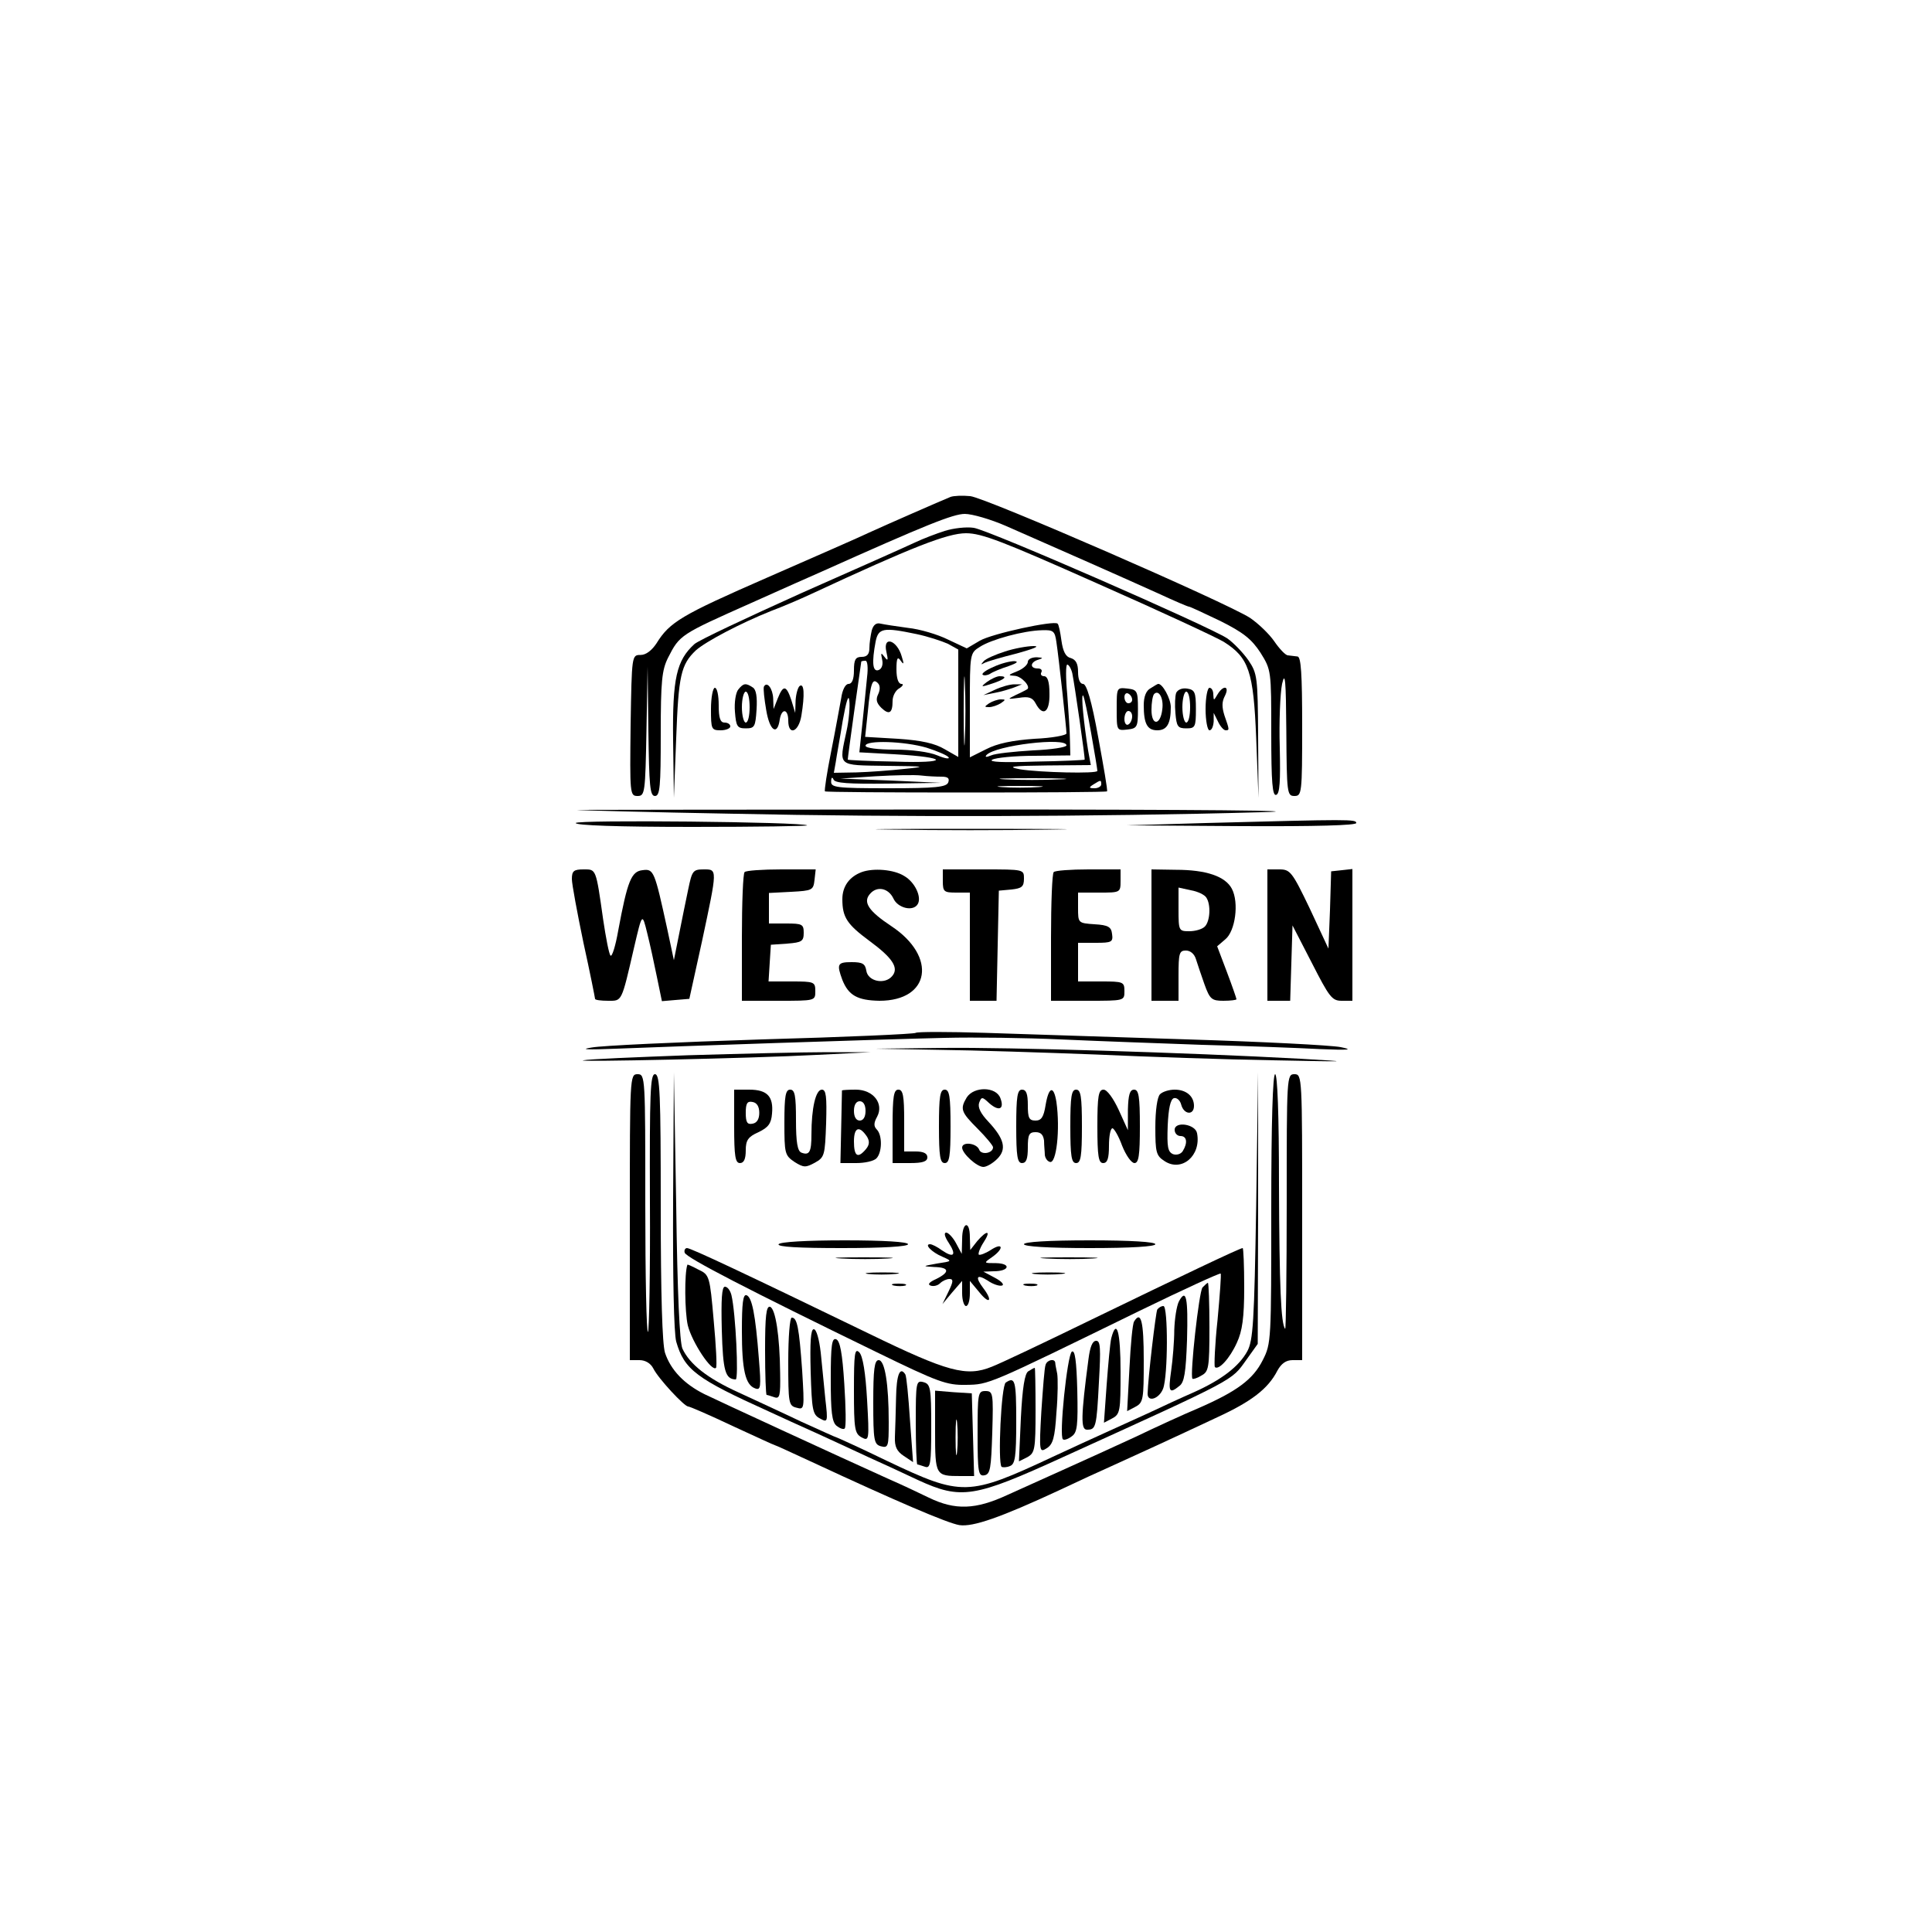 <?xml version="1.0" standalone="no"?>
<!DOCTYPE svg PUBLIC "-//W3C//DTD SVG 20010904//EN"
 "http://www.w3.org/TR/2001/REC-SVG-20010904/DTD/svg10.dtd">
<svg version="1.0" xmlns="http://www.w3.org/2000/svg"
 width="500pt" height="500pt" viewBox="0 0 500 500"
 preserveAspectRatio="xMidYMid meet">

<g transform="translate(0,500) scale(0.1,-0.1)"
fill="#000000" stroke="none">
<path d="M2460 3714 c-27 -11 -164 -71 -210 -92 -25 -12 -144 -64 -265 -117
-222 -97 -252 -115 -286 -170 -12 -18 -27 -30 -41 -30 -23 0 -23 0 -26 -182
-2 -177 -2 -183 18 -183 19 0 20 8 23 168 l3 167 2 -167 c2 -142 4 -168 17
-168 13 0 15 24 15 160 0 138 3 166 19 198 30 59 32 60 214 141 94 42 143 64
182 81 272 122 342 150 372 150 19 0 67 -14 106 -31 128 -56 320 -141 395
-175 41 -19 76 -34 79 -34 3 0 39 -17 81 -37 60 -30 81 -47 104 -82 28 -45 28
-46 28 -209 0 -127 3 -163 13 -159 9 3 11 35 9 123 -2 65 1 139 6 164 8 35 10
9 11 -122 1 -161 2 -168 21 -168 19 0 20 7 20 180 0 137 -3 180 -12 181 -7 1
-18 2 -25 3 -6 0 -22 17 -35 36 -13 19 -41 46 -63 61 -62 40 -684 311 -724
315 -20 2 -43 1 -51 -2z"/>
<path d="M2445 3626 c-22 -7 -56 -20 -75 -29 -19 -9 -151 -68 -294 -131 -142
-64 -268 -123 -279 -133 -46 -42 -57 -88 -55 -248 l2 -150 6 155 c6 161 12
190 51 227 26 23 115 70 195 102 27 10 74 30 104 44 260 121 352 157 400 157
41 0 95 -21 342 -131 161 -71 307 -139 325 -150 65 -41 77 -76 84 -249 l6
-155 -1 160 c-1 152 -2 162 -25 196 -14 20 -39 46 -55 57 -47 31 -616 280
-656 286 -19 3 -53 -1 -75 -8z"/>
<path d="M2256 3368 c-3 -13 -6 -33 -6 -45 0 -16 -6 -23 -20 -23 -16 0 -20 -7
-20 -35 0 -23 -5 -35 -14 -35 -8 0 -16 -15 -19 -37 -4 -21 -15 -83 -26 -138
-11 -55 -18 -101 -16 -103 2 -2 166 -3 365 -3 199 0 363 1 365 3 2 2 -9 65
-23 141 -17 94 -30 137 -39 137 -8 0 -13 12 -13 31 0 22 -6 32 -19 36 -13 3
-20 17 -24 45 -3 22 -7 42 -10 44 -9 9 -170 -26 -201 -44 l-34 -20 -49 23
c-26 13 -73 27 -103 30 -30 4 -62 9 -71 11 -11 3 -19 -3 -23 -18z m116 -9 c29
-6 65 -18 81 -25 l27 -15 0 -139 0 -139 -35 20 c-25 15 -60 23 -121 27 l-85 5
7 66 c7 74 12 87 26 73 6 -6 6 -17 1 -28 -7 -14 -5 -23 8 -36 20 -19 29 -14
29 18 0 13 8 28 18 33 9 6 11 11 5 11 -8 0 -13 14 -13 38 0 29 3 34 11 22 8
-11 9 -9 3 10 -12 44 -50 56 -40 13 5 -22 4 -25 -5 -13 -9 12 -10 11 -6 -7 3
-13 -1 -24 -9 -27 -16 -6 -18 20 -8 73 7 36 20 38 106 20z m362 -21 c6 -39 26
-223 26 -236 0 -5 -37 -12 -83 -14 -57 -4 -96 -12 -125 -27 l-42 -21 0 135 c0
133 0 135 26 151 29 19 113 42 161 43 29 1 33 -2 37 -31z m-237 -250 c-1 -40
-3 -8 -3 72 0 80 2 112 3 73 2 -40 2 -106 0 -145z m-253 160 c-2 -24 -8 -77
-12 -119 l-8 -76 91 -5 c142 -8 143 -24 2 -19 -67 1 -123 4 -123 5 -1 1 33
242 35 254 1 1 5 2 11 2 5 0 7 -18 4 -42z m531 10 c6 -29 34 -223 32 -224 -1
-1 -59 -4 -129 -5 -82 -3 -121 -1 -110 5 9 5 58 10 109 10 l93 1 -1 40 c0 22
-4 75 -7 118 -4 42 -4 77 0 77 4 0 10 -10 13 -22z m-584 -149 c-20 -94 -26
-89 102 -91 104 -1 107 -2 47 -8 -36 -4 -91 -8 -124 -9 l-58 -1 5 28 c2 15 11
63 18 107 9 50 15 70 17 52 2 -15 -1 -51 -7 -78z m633 -7 c9 -50 16 -94 16
-97 0 -8 -150 -4 -200 4 -36 7 -22 9 69 10 l114 1 -7 38 c-11 69 -19 147 -13
142 3 -3 12 -47 21 -98z m-426 -37 c28 -9 54 -20 57 -25 3 -5 -10 -3 -29 5
-21 9 -67 15 -111 15 -43 0 -75 4 -75 10 0 15 100 12 158 -5z m362 6 c0 -5
-39 -11 -87 -13 -49 -3 -97 -8 -108 -13 -12 -5 -17 -5 -12 1 23 25 207 47 207
25z m-324 -81 c17 0 22 -4 18 -15 -5 -12 -32 -15 -155 -15 -136 0 -149 2 -148
18 0 10 3 12 6 5 3 -10 40 -12 141 -11 l137 2 -130 6 -130 5 90 6 c50 3 103 4
119 2 16 -2 39 -3 52 -3z m306 -7 c-40 -2 -103 -2 -140 0 -37 2 -4 3 73 3 77
0 107 -2 67 -3z m108 -13 c0 -5 -8 -10 -17 -10 -15 0 -16 2 -3 10 19 12 20 12
20 0z m-162 -7 c-27 -2 -69 -2 -95 0 -27 2 -5 3 47 3 52 0 74 -1 48 -3z"/>
<path d="M2601 3314 c-25 -8 -50 -19 -55 -25 -8 -9 -8 -10 1 -5 7 4 45 15 85
25 43 12 61 19 43 19 -16 0 -50 -6 -74 -14z"/>
<path d="M2660 3287 c0 -7 -12 -18 -27 -24 -25 -10 -25 -11 -7 -12 18 -1 43
-29 32 -35 -2 -1 -14 -8 -28 -14 -24 -12 -24 -12 7 -8 25 4 35 1 43 -14 19
-36 37 -24 36 25 0 31 -5 45 -14 45 -7 0 -10 5 -7 10 3 6 -1 10 -9 10 -22 0
-20 17 2 23 13 4 11 5 -5 6 -13 0 -23 -5 -23 -12z"/>
<path d="M2571 3274 c-19 -8 -31 -17 -28 -20 3 -3 12 -2 19 2 7 5 29 14 48 20
22 8 27 12 15 13 -11 0 -35 -6 -54 -15z"/>
<path d="M2554 3235 c-17 -13 -16 -14 14 -4 33 11 41 19 19 19 -7 0 -22 -7
-33 -15z"/>
<path d="M2575 3215 l-30 -14 30 6 c17 3 39 10 50 14 l20 8 -20 0 c-11 0 -33
-6 -50 -14z"/>
<path d="M2560 3180 c-13 -9 -13 -10 0 -10 8 0 22 5 30 10 13 9 13 10 0 10 -8
0 -22 -5 -30 -10z"/>
<path d="M1911 3216 c-7 -8 -11 -34 -9 -58 3 -38 6 -43 28 -43 23 0 25 4 28
49 2 32 -1 52 -10 57 -18 12 -24 11 -37 -5z m29 -46 c0 -22 -4 -40 -10 -40 -5
0 -10 18 -10 40 0 22 5 40 10 40 6 0 10 -18 10 -40z"/>
<path d="M1977 3223 c-2 -5 1 -32 6 -61 9 -54 29 -67 35 -24 5 30 22 28 22 -3
0 -40 27 -30 34 13 9 55 7 84 -4 77 -5 -3 -10 -21 -11 -38 l-1 -32 -10 33
c-13 39 -21 40 -35 5 l-11 -28 -1 27 c-1 26 -16 46 -24 31z"/>
<path d="M2978 3219 c-12 -6 -18 -22 -18 -44 0 -48 9 -65 35 -65 25 0 35 17
35 60 0 22 -22 62 -33 60 -1 0 -10 -5 -19 -11z m30 -55 c-5 -42 -28 -43 -28
-1 0 18 3 37 7 41 12 12 25 -11 21 -40z"/>
<path d="M1840 3165 c0 -52 1 -55 25 -55 14 0 25 5 25 10 0 6 -7 10 -15 10
-11 0 -15 12 -15 45 0 25 -4 45 -10 45 -5 0 -10 -25 -10 -55z"/>
<path d="M2890 3165 c0 -56 0 -56 28 -53 25 3 27 6 27 53 0 47 -2 50 -27 53
-28 3 -28 3 -28 -53z m40 24 c0 -5 -4 -9 -10 -9 -5 0 -10 7 -10 16 0 8 5 12
10 9 6 -3 10 -10 10 -16z m0 -43 c0 -8 -4 -18 -10 -21 -5 -3 -10 3 -10 14 0
12 5 21 10 21 6 0 10 -6 10 -14z"/>
<path d="M3044 3207 c-3 -8 -4 -32 -2 -53 3 -34 6 -39 28 -39 23 0 25 3 25 50
0 44 -3 50 -23 53 -13 2 -24 -3 -28 -11z m36 -37 c0 -22 -4 -40 -10 -40 -5 0
-10 18 -10 40 0 22 5 40 10 40 6 0 10 -18 10 -40z"/>
<path d="M3120 3165 c0 -30 5 -55 10 -55 6 0 10 10 11 23 l0 22 11 -22 c6 -13
15 -23 20 -23 10 0 10 1 -3 38 -7 22 -7 36 1 51 13 26 -4 29 -19 4 -10 -17
-10 -17 -11 0 0 9 -4 17 -10 17 -5 0 -10 -25 -10 -55z"/>
<path d="M1493 2904 c1 -1 184 -6 407 -10 420 -9 934 -8 1365 4 148 4 -162 7
-762 7 -556 0 -1011 -1 -1010 -1z"/>
<path d="M1490 2870 c0 -6 107 -10 302 -10 166 0 299 2 297 4 -11 9 -599 15
-599 6z"/>
<path d="M3120 2870 l-205 -6 298 -2 c193 -1 297 2 297 8 0 10 -15 10 -390 0z"/>
<path d="M2312 2853 c108 -2 288 -2 400 0 112 1 23 2 -197 2 -220 0 -311 -1
-203 -2z"/>
<path d="M1480 2725 c0 -13 14 -88 30 -165 17 -77 30 -143 30 -145 0 -3 15 -5
34 -5 36 0 34 -5 67 138 21 90 21 90 34 37 7 -28 18 -78 25 -113 l13 -63 35 3
36 3 33 150 c40 188 40 185 4 185 -28 0 -30 -4 -40 -52 -6 -29 -17 -82 -24
-118 l-13 -65 -17 80 c-33 151 -35 157 -64 153 -29 -3 -39 -27 -63 -156 -7
-40 -16 -69 -20 -65 -4 4 -12 46 -19 93 -19 134 -18 130 -51 130 -25 0 -30 -4
-30 -25z"/>
<path d="M1927 2743 c-4 -3 -7 -80 -7 -170 l0 -163 95 0 c95 0 95 0 95 25 0
24 -3 25 -61 25 l-60 0 3 48 3 47 43 3 c37 3 42 6 42 28 0 22 -4 24 -45 24
l-45 0 0 40 0 39 58 3 c54 3 57 4 60 31 l3 27 -89 0 c-49 0 -92 -3 -95 -7z"/>
<path d="M2230 2743 c-32 -12 -50 -37 -50 -70 0 -47 12 -65 70 -108 60 -44 77
-70 59 -91 -19 -23 -63 -14 -67 14 -3 18 -10 22 -38 22 -37 0 -39 -5 -24 -46
16 -40 39 -53 96 -54 131 0 150 114 31 193 -59 39 -74 62 -56 83 18 22 48 16
61 -11 11 -25 51 -35 63 -15 11 18 -7 57 -35 73 -27 17 -80 21 -110 10z"/>
<path d="M2440 2720 c0 -28 3 -30 35 -30 l35 0 0 -140 0 -140 35 0 34 0 3 143
3 142 33 3 c26 3 32 7 32 28 0 24 0 24 -105 24 l-105 0 0 -30z"/>
<path d="M2727 2743 c-4 -3 -7 -80 -7 -170 l0 -163 95 0 c95 0 95 0 95 25 0
24 -3 25 -60 25 l-60 0 0 50 0 50 46 0 c41 0 45 2 42 23 -2 18 -10 23 -45 25
-43 3 -43 3 -43 43 l0 39 55 0 c54 0 55 0 55 30 l0 30 -83 0 c-46 0 -87 -3
-90 -7z"/>
<path d="M2980 2580 l0 -170 35 0 35 0 0 65 c0 58 2 65 19 65 12 0 22 -9 26
-22 4 -13 14 -42 22 -65 14 -39 19 -43 49 -43 19 0 34 2 34 4 0 2 -11 34 -25
71 l-25 66 21 18 c26 21 36 95 17 131 -17 32 -66 49 -145 49 l-63 1 0 -170z
m142 97 c12 -18 10 -61 -4 -75 -7 -7 -25 -12 -40 -12 -27 0 -28 1 -28 56 l0
57 32 -7 c18 -3 36 -12 40 -19z"/>
<path d="M3280 2580 l0 -170 30 0 29 0 3 98 3 97 50 -97 c45 -88 52 -98 77
-98 l28 0 0 171 0 170 -27 -3 -28 -3 -3 -100 -4 -100 -48 103 c-46 96 -51 102
-79 102 l-31 0 0 -170z"/>
<path d="M2370 2327 c-3 -3 -182 -11 -399 -17 -217 -7 -415 -16 -440 -21 -32
-5 -13 -6 64 -3 148 6 676 24 850 28 77 2 212 0 300 -4 88 -4 252 -10 365 -14
113 -3 250 -8 305 -11 76 -3 89 -2 55 5 -25 5 -202 14 -395 20 -192 6 -429 14
-525 17 -96 3 -177 3 -180 0z"/>
<path d="M2430 2283 c91 -1 273 -7 405 -12 132 -6 339 -13 460 -15 202 -4 208
-4 70 4 -295 16 -753 30 -925 28 l-175 -2 165 -3z"/>
<path d="M1780 2269 c-135 -5 -256 -10 -270 -13 -35 -5 435 5 605 14 l140 7
-115 0 c-63 0 -225 -4 -360 -8z"/>
<path d="M1630 1850 l0 -370 25 0 c15 0 29 -8 36 -22 13 -26 80 -98 90 -98 4
0 55 -22 114 -50 59 -27 108 -50 110 -50 2 0 45 -20 97 -44 215 -100 350 -158
381 -163 35 -5 105 19 262 92 44 21 103 48 130 60 60 27 160 73 275 127 89 41
132 74 156 121 10 18 22 27 39 27 l25 0 0 370 c0 363 0 370 -20 370 -20 0 -20
-7 -20 -332 0 -182 -2 -329 -4 -327 -11 12 -15 111 -16 372 0 184 -4 287 -10
287 -6 0 -10 -123 -10 -348 0 -341 0 -349 -22 -392 -25 -50 -67 -81 -168 -125
-36 -15 -108 -48 -160 -73 -52 -24 -133 -61 -180 -82 -47 -21 -115 -52 -153
-69 -82 -38 -135 -40 -203 -7 -27 13 -71 34 -99 46 -144 65 -445 204 -482 222
-52 26 -87 62 -102 107 -7 23 -11 148 -11 377 0 295 -2 344 -15 344 -12 0 -14
-47 -13 -330 1 -182 -2 -333 -5 -337 -4 -3 -7 145 -7 330 0 330 0 337 -20 337
-20 0 -20 -7 -20 -370z"/>
<path d="M1742 1895 c-1 -203 2 -344 8 -367 21 -73 52 -96 240 -181 30 -14 85
-39 123 -56 37 -17 96 -44 132 -61 36 -16 94 -43 130 -60 113 -52 146 -46 376
59 453 206 435 197 474 251 l30 42 1 351 0 352 -5 -345 c-5 -303 -8 -349 -23
-377 -22 -40 -67 -74 -138 -106 -30 -13 -84 -38 -120 -55 -36 -16 -85 -39
-110 -50 -25 -11 -85 -39 -135 -62 -220 -103 -235 -103 -429 -11 -70 34 -130
61 -131 61 -2 0 -43 19 -92 41 -48 23 -122 57 -163 76 -79 36 -125 72 -144
113 -7 17 -13 142 -16 370 l-6 345 -2 -330z"/>
<path d="M1900 2085 c0 -78 3 -95 15 -95 10 0 15 10 15 33 0 26 6 35 33 47 25
12 33 22 35 48 4 44 -12 62 -59 62 l-39 0 0 -95z m65 35 c0 -16 -6 -26 -17
-28 -14 -3 -18 3 -18 28 0 25 4 31 18 28 11 -2 17 -12 17 -28z"/>
<path d="M2030 2095 c0 -80 1 -85 26 -102 24 -15 29 -15 53 -2 25 14 26 19 29
102 2 69 0 87 -11 87 -16 0 -27 -48 -27 -116 0 -45 -5 -55 -26 -47 -10 4 -14
26 -14 84 0 64 -3 79 -15 79 -12 0 -15 -16 -15 -85z"/>
<path d="M2179 2178 c0 -2 -1 -45 -2 -96 l-2 -92 41 0 c22 0 45 5 52 12 15 15
16 60 1 75 -8 8 -8 17 1 33 18 34 -10 70 -55 70 -19 0 -35 -1 -36 -2z m61 -53
c0 -16 -6 -25 -15 -25 -9 0 -15 9 -15 25 0 16 6 25 15 25 9 0 15 -9 15 -25z
m4 -67 c7 -12 6 -21 -3 -32 -21 -25 -31 -19 -31 20 0 37 14 42 34 12z"/>
<path d="M2310 2085 l0 -95 45 0 c33 0 45 4 45 15 0 10 -10 15 -30 15 l-30 0
0 80 c0 64 -3 80 -15 80 -12 0 -15 -17 -15 -95z"/>
<path d="M2430 2085 c0 -78 3 -95 15 -95 12 0 15 17 15 95 0 78 -3 95 -15 95
-12 0 -15 -17 -15 -95z"/>
<path d="M2502 2160 c-18 -30 -15 -38 28 -81 22 -22 40 -44 40 -48 0 -16 -31
-21 -36 -6 -7 17 -44 21 -44 5 0 -15 38 -50 55 -50 8 0 24 9 36 21 25 25 18
52 -23 96 -20 21 -28 37 -24 49 6 16 8 16 26 -1 25 -22 40 -16 29 13 -11 30
-68 31 -87 2z"/>
<path d="M2630 2085 c0 -78 3 -95 15 -95 11 0 15 11 15 40 0 33 3 40 20 40 14
0 20 -7 22 -22 0 -13 2 -29 2 -37 1 -8 6 -16 13 -18 17 -6 27 84 17 155 -7 44
-20 40 -28 -8 -5 -31 -11 -40 -26 -40 -17 0 -20 7 -20 40 0 29 -4 40 -15 40
-12 0 -15 -17 -15 -95z"/>
<path d="M2770 2085 c0 -78 3 -95 15 -95 12 0 15 17 15 95 0 78 -3 95 -15 95
-12 0 -15 -17 -15 -95z"/>
<path d="M2840 2085 c0 -78 3 -95 15 -95 11 0 15 12 15 45 0 25 4 45 9 45 4 0
16 -20 25 -45 10 -25 24 -45 32 -45 11 0 14 20 14 95 0 78 -3 95 -15 95 -11 0
-15 -13 -16 -52 l0 -53 -24 53 c-14 30 -30 52 -39 52 -13 0 -16 -16 -16 -95z"/>
<path d="M3002 2168 c-7 -7 -12 -42 -12 -85 0 -65 2 -74 24 -88 44 -29 95 14
84 72 -4 24 -58 32 -58 9 0 -9 7 -16 15 -16 17 0 19 -18 6 -39 -5 -8 -16 -11
-25 -8 -14 6 -16 19 -14 74 2 44 7 68 16 71 7 2 16 -5 19 -17 7 -26 33 -28 33
-3 0 25 -20 42 -50 42 -14 0 -31 -5 -38 -12z"/>
<path d="M2490 1793 l-1 -38 -15 28 c-8 15 -20 27 -25 27 -7 0 -4 -11 6 -26
21 -32 14 -41 -17 -20 -12 9 -26 16 -31 16 -16 0 5 -21 31 -32 27 -12 27 -12
-13 -18 -38 -7 -39 -7 -7 -9 39 -1 41 -13 5 -31 -18 -8 -23 -14 -15 -17 8 -3
19 0 25 6 6 6 17 11 24 11 11 0 10 -7 -2 -32 l-16 -33 25 30 26 30 0 -32 c0
-18 5 -33 10 -33 6 0 10 15 10 33 l0 32 25 -30 c26 -32 35 -22 10 11 -22 29
-18 38 11 20 14 -10 31 -15 37 -13 7 2 -1 11 -18 20 l-30 16 27 1 c40 0 46 20
6 21 -33 0 -33 0 -10 16 31 22 28 39 -4 18 -14 -9 -28 -14 -31 -12 -2 3 3 17
12 31 21 32 10 34 -16 4 l-18 -23 -1 33 c0 45 -20 40 -20 -5z"/>
<path d="M2015 1780 c-4 -7 53 -10 164 -10 107 0 171 4 171 10 0 6 -61 10
-164 10 -99 0 -167 -4 -171 -10z"/>
<path d="M2650 1780 c0 -6 63 -10 170 -10 107 0 170 4 170 10 0 6 -63 10 -170
10 -107 0 -170 -4 -170 -10z"/>
<path d="M1772 1758 c4 -13 167 -97 498 -258 158 -77 180 -85 230 -84 60 1 55
-1 450 192 113 55 207 98 209 96 2 -1 -2 -55 -8 -120 -7 -64 -9 -119 -7 -122
10 -9 39 23 57 63 14 30 19 65 19 143 0 56 -2 102 -4 102 -7 0 -158 -72 -391
-185 -121 -59 -237 -114 -258 -122 -66 -27 -115 -13 -317 85 -320 155 -462
222 -472 222 -5 0 -8 -6 -6 -12z"/>
<path d="M2178 1743 c34 -2 88 -2 120 0 31 2 3 3 -63 3 -66 0 -92 -1 -57 -3z"/>
<path d="M2708 1743 c34 -2 88 -2 120 0 31 2 3 3 -63 3 -66 0 -92 -1 -57 -3z"/>
<path d="M1779 1727 c-8 -22 -7 -122 1 -157 11 -44 62 -121 73 -110 3 3 0 58
-6 123 -10 114 -11 118 -39 131 -15 8 -28 14 -29 13z"/>
<path d="M2247 1703 c18 -2 50 -2 70 0 21 2 7 4 -32 4 -38 0 -55 -2 -38 -4z"/>
<path d="M2677 1703 c18 -2 50 -2 70 0 21 2 7 4 -32 4 -38 0 -55 -2 -38 -4z"/>
<path d="M2313 1673 c9 -2 23 -2 30 0 6 3 -1 5 -18 5 -16 0 -22 -2 -12 -5z"/>
<path d="M2653 1673 c9 -2 23 -2 30 0 6 3 -1 5 -18 5 -16 0 -22 -2 -12 -5z"/>
<path d="M3112 1668 c-9 -11 -33 -227 -26 -236 1 -2 12 1 23 8 19 10 21 19 21
125 0 63 -2 115 -4 115 -2 0 -8 -6 -14 -12z"/>
<path d="M1868 1558 c3 -107 9 -127 36 -128 8 0 0 172 -11 218 -3 12 -10 22
-17 22 -8 0 -10 -33 -8 -112z"/>
<path d="M1920 1556 c0 -101 9 -140 34 -149 15 -6 16 3 10 76 -9 117 -18 160
-32 165 -9 3 -12 -20 -12 -92z"/>
<path d="M3051 1632 c-6 -12 -11 -45 -12 -74 0 -29 -4 -77 -8 -105 -8 -56 -5
-61 21 -40 13 9 17 35 20 119 3 110 -2 135 -21 100z"/>
<path d="M1980 1506 c0 -64 2 -116 4 -116 2 0 11 -3 20 -6 14 -5 16 4 15 62
-1 97 -12 167 -26 172 -10 3 -13 -24 -13 -112z"/>
<path d="M2995 1611 c-4 -8 -24 -177 -25 -218 0 -23 30 -13 40 13 13 33 13
214 1 214 -6 0 -12 -4 -16 -9z"/>
<path d="M2040 1476 c0 -107 1 -114 21 -119 21 -6 21 -4 15 96 -8 112 -13 137
-27 137 -5 0 -9 -50 -9 -114z"/>
<path d="M2935 1580 c-4 -6 -9 -60 -12 -121 l-6 -111 21 11 c21 11 22 19 22
121 0 100 -7 129 -25 100z"/>
<path d="M2098 1450 c3 -99 5 -111 24 -121 20 -11 21 -10 14 50 -3 34 -9 88
-12 121 -4 34 -11 60 -18 60 -8 0 -10 -34 -8 -110z"/>
<path d="M2876 1537 c-3 -12 -8 -67 -12 -121 l-7 -98 21 11 c21 11 22 19 22
121 0 103 -10 140 -24 87z"/>
<path d="M2150 1431 c0 -85 3 -111 15 -121 9 -7 18 -10 21 -7 4 3 3 55 -1 116
-5 79 -11 111 -21 115 -11 4 -14 -14 -14 -103z"/>
<path d="M2817 1483 c-20 -151 -20 -183 -4 -183 23 0 25 5 31 123 5 88 4 107
-7 107 -10 0 -16 -16 -20 -47z"/>
<path d="M2210 1402 c0 -101 2 -112 20 -122 19 -10 20 -8 14 97 -4 71 -11 113
-20 123 -12 12 -14 -2 -14 -98z"/>
<path d="M2774 1502 c-12 -8 -34 -221 -23 -227 3 -3 14 1 23 8 14 10 16 28 14
119 -2 76 -6 105 -14 100z"/>
<path d="M2260 1371 c0 -100 2 -109 20 -114 19 -5 20 0 20 63 0 98 -10 160
-26 160 -11 0 -14 -24 -14 -109z"/>
<path d="M2706 1468 c-3 -7 -7 -62 -11 -121 -6 -105 -5 -107 14 -95 16 10 21
27 25 92 4 45 4 90 2 101 -2 11 -5 23 -5 28 -1 12 -21 8 -25 -5z"/>
<path d="M2661 1451 c-9 -6 -15 -42 -19 -121 l-5 -112 22 11 c19 11 21 19 21
121 0 61 -1 110 -2 110 -2 0 -9 -4 -17 -9z"/>
<path d="M2319 1383 c-1 -38 -2 -83 -3 -102 -1 -25 5 -37 23 -49 l24 -16 -8
109 c-4 61 -9 113 -12 118 -14 22 -23 -1 -24 -60z"/>
<path d="M2370 1319 c0 -60 2 -109 4 -109 2 0 11 -3 20 -6 14 -5 16 8 16 104
0 101 -2 110 -20 115 -19 5 -20 0 -20 -104z"/>
<path d="M2603 1422 c-12 -7 -21 -207 -11 -218 3 -2 13 -2 22 2 13 5 16 23 16
115 0 107 -3 117 -27 101z"/>
<path d="M2420 1296 c0 -115 1 -116 66 -116 l35 0 -3 107 -3 107 -47 3 -48 4
0 -105z m57 -53 c-2 -21 -4 -4 -4 37 0 41 2 58 4 38 2 -21 2 -55 0 -75z"/>
<path d="M2530 1289 c0 -100 2 -110 18 -107 15 3 17 18 20 111 3 102 2 107
-18 107 -19 0 -20 -6 -20 -111z"/>
</g>
</svg>
